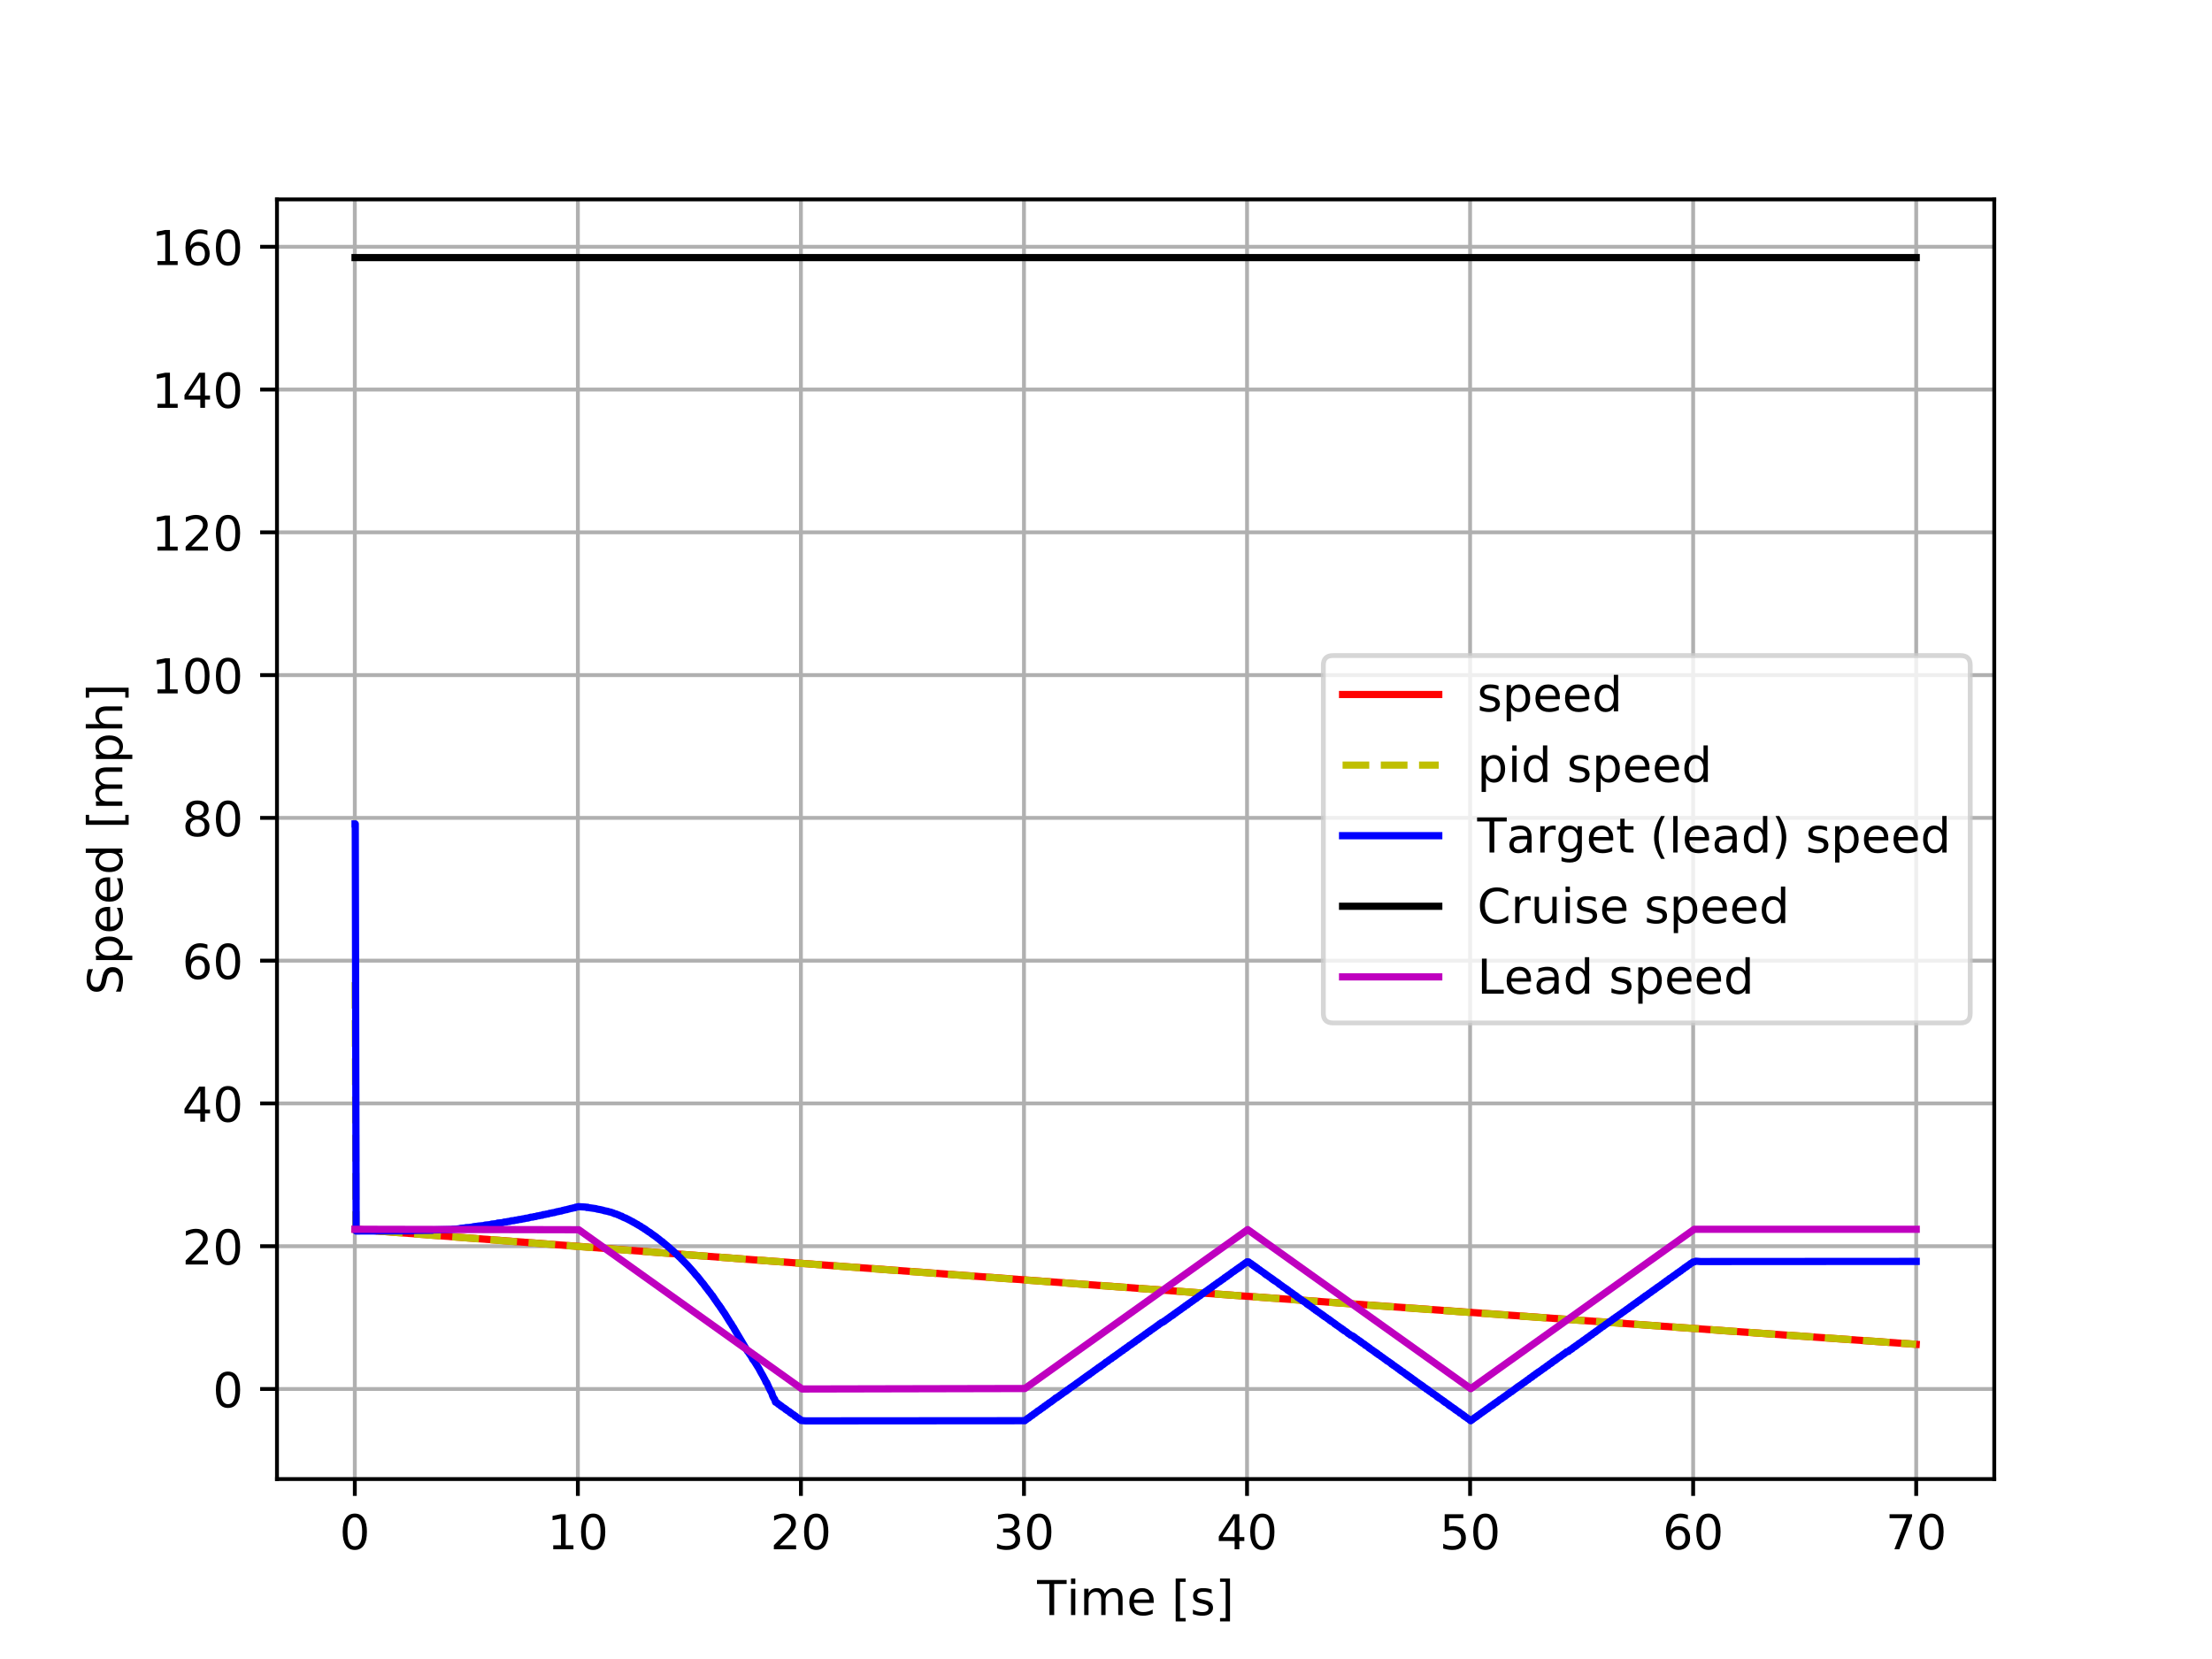 <?xml version="1.0" encoding="utf-8" standalone="no"?>
<!DOCTYPE svg PUBLIC "-//W3C//DTD SVG 1.1//EN"
  "http://www.w3.org/Graphics/SVG/1.1/DTD/svg11.dtd">
<!-- Created with matplotlib (http://matplotlib.org/) -->
<svg height="345pt" version="1.1" viewBox="0 0 460 345" width="460pt" xmlns="http://www.w3.org/2000/svg" xmlns:xlink="http://www.w3.org/1999/xlink">
 <defs>
  <style type="text/css">
*{stroke-linecap:butt;stroke-linejoin:round;}
  </style>
 </defs>
 <g id="figure_1">
  <g id="patch_1">
   <path d="M 0 345.6 
L 460.8 345.6 
L 460.8 0 
L 0 0 
z
" style="fill:#ffffff;"/>
  </g>
  <g id="axes_1">
   <g id="patch_2">
    <path d="M 57.6 307.584 
L 414.72 307.584 
L 414.72 41.472 
L 57.6 41.472 
z
" style="fill:#ffffff;"/>
   </g>
   <g id="matplotlib.axis_1">
    <g id="xtick_1">
     <g id="line2d_1">
      <path clip-path="url(#p2bfdd7ff64)" d="M 73.786 307.584 
L 73.786 41.472 
" style="fill:none;stroke:#b0b0b0;stroke-linecap:square;stroke-width:0.8;"/>
     </g>
     <g id="line2d_2">
      <defs>
       <path d="M 0 0 
L 0 3.5 
" id="m4f5560e23a" style="stroke:#000000;stroke-width:0.8;"/>
      </defs>
      <g>
       <use style="stroke:#000000;stroke-width:0.8;" x="73.786" xlink:href="#m4f5560e23a" y="307.584"/>
      </g>
     </g>
     <g id="text_1">
      <!-- 0 -->
      <defs>
       <path d="M 31.781 66.406 
Q 24.172 66.406 20.328 58.906 
Q 16.5 51.422 16.5 36.375 
Q 16.5 21.391 20.328 13.891 
Q 24.172 6.391 31.781 6.391 
Q 39.453 6.391 43.281 13.891 
Q 47.125 21.391 47.125 36.375 
Q 47.125 51.422 43.281 58.906 
Q 39.453 66.406 31.781 66.406 
z
M 31.781 74.219 
Q 44.047 74.219 50.516 64.516 
Q 56.984 54.828 56.984 36.375 
Q 56.984 17.969 50.516 8.266 
Q 44.047 -1.422 31.781 -1.422 
Q 19.531 -1.422 13.062 8.266 
Q 6.594 17.969 6.594 36.375 
Q 6.594 54.828 13.062 64.516 
Q 19.531 74.219 31.781 74.219 
z
" id="DejaVuSans-30"/>
      </defs>
      <g transform="translate(70.605 322.182)scale(0.1 -0.1)">
       <use xlink:href="#DejaVuSans-30"/>
      </g>
     </g>
    </g>
    <g id="xtick_2">
     <g id="line2d_3">
      <path clip-path="url(#p2bfdd7ff64)" d="M 120.172 307.584 
L 120.172 41.472 
" style="fill:none;stroke:#b0b0b0;stroke-linecap:square;stroke-width:0.8;"/>
     </g>
     <g id="line2d_4">
      <g>
       <use style="stroke:#000000;stroke-width:0.8;" x="120.172" xlink:href="#m4f5560e23a" y="307.584"/>
      </g>
     </g>
     <g id="text_2">
      <!-- 10 -->
      <defs>
       <path d="M 12.406 8.297 
L 28.516 8.297 
L 28.516 63.922 
L 10.984 60.406 
L 10.984 69.391 
L 28.422 72.906 
L 38.281 72.906 
L 38.281 8.297 
L 54.391 8.297 
L 54.391 0 
L 12.406 0 
z
" id="DejaVuSans-31"/>
      </defs>
      <g transform="translate(113.81 322.182)scale(0.1 -0.1)">
       <use xlink:href="#DejaVuSans-31"/>
       <use x="63.623" xlink:href="#DejaVuSans-30"/>
      </g>
     </g>
    </g>
    <g id="xtick_3">
     <g id="line2d_5">
      <path clip-path="url(#p2bfdd7ff64)" d="M 166.558 307.584 
L 166.558 41.472 
" style="fill:none;stroke:#b0b0b0;stroke-linecap:square;stroke-width:0.8;"/>
     </g>
     <g id="line2d_6">
      <g>
       <use style="stroke:#000000;stroke-width:0.8;" x="166.558" xlink:href="#m4f5560e23a" y="307.584"/>
      </g>
     </g>
     <g id="text_3">
      <!-- 20 -->
      <defs>
       <path d="M 19.188 8.297 
L 53.609 8.297 
L 53.609 0 
L 7.328 0 
L 7.328 8.297 
Q 12.938 14.109 22.625 23.891 
Q 32.328 33.688 34.812 36.531 
Q 39.547 41.844 41.422 45.531 
Q 43.312 49.219 43.312 52.781 
Q 43.312 58.594 39.234 62.25 
Q 35.156 65.922 28.609 65.922 
Q 23.969 65.922 18.812 64.312 
Q 13.672 62.703 7.812 59.422 
L 7.812 69.391 
Q 13.766 71.781 18.938 73 
Q 24.125 74.219 28.422 74.219 
Q 39.75 74.219 46.484 68.547 
Q 53.219 62.891 53.219 53.422 
Q 53.219 48.922 51.531 44.891 
Q 49.859 40.875 45.406 35.406 
Q 44.188 33.984 37.641 27.219 
Q 31.109 20.453 19.188 8.297 
z
" id="DejaVuSans-32"/>
      </defs>
      <g transform="translate(160.196 322.182)scale(0.1 -0.1)">
       <use xlink:href="#DejaVuSans-32"/>
       <use x="63.623" xlink:href="#DejaVuSans-30"/>
      </g>
     </g>
    </g>
    <g id="xtick_4">
     <g id="line2d_7">
      <path clip-path="url(#p2bfdd7ff64)" d="M 212.944 307.584 
L 212.944 41.472 
" style="fill:none;stroke:#b0b0b0;stroke-linecap:square;stroke-width:0.8;"/>
     </g>
     <g id="line2d_8">
      <g>
       <use style="stroke:#000000;stroke-width:0.8;" x="212.944" xlink:href="#m4f5560e23a" y="307.584"/>
      </g>
     </g>
     <g id="text_4">
      <!-- 30 -->
      <defs>
       <path d="M 40.578 39.312 
Q 47.656 37.797 51.625 33 
Q 55.609 28.219 55.609 21.188 
Q 55.609 10.406 48.188 4.484 
Q 40.766 -1.422 27.094 -1.422 
Q 22.516 -1.422 17.656 -0.516 
Q 12.797 0.391 7.625 2.203 
L 7.625 11.719 
Q 11.719 9.328 16.594 8.109 
Q 21.484 6.891 26.812 6.891 
Q 36.078 6.891 40.938 10.547 
Q 45.797 14.203 45.797 21.188 
Q 45.797 27.641 41.281 31.266 
Q 36.766 34.906 28.719 34.906 
L 20.219 34.906 
L 20.219 43.016 
L 29.109 43.016 
Q 36.375 43.016 40.234 45.922 
Q 44.094 48.828 44.094 54.297 
Q 44.094 59.906 40.109 62.906 
Q 36.141 65.922 28.719 65.922 
Q 24.656 65.922 20.016 65.031 
Q 15.375 64.156 9.812 62.312 
L 9.812 71.094 
Q 15.438 72.656 20.344 73.438 
Q 25.25 74.219 29.594 74.219 
Q 40.828 74.219 47.359 69.109 
Q 53.906 64.016 53.906 55.328 
Q 53.906 49.266 50.438 45.094 
Q 46.969 40.922 40.578 39.312 
z
" id="DejaVuSans-33"/>
      </defs>
      <g transform="translate(206.581 322.182)scale(0.1 -0.1)">
       <use xlink:href="#DejaVuSans-33"/>
       <use x="63.623" xlink:href="#DejaVuSans-30"/>
      </g>
     </g>
    </g>
    <g id="xtick_5">
     <g id="line2d_9">
      <path clip-path="url(#p2bfdd7ff64)" d="M 259.33 307.584 
L 259.33 41.472 
" style="fill:none;stroke:#b0b0b0;stroke-linecap:square;stroke-width:0.8;"/>
     </g>
     <g id="line2d_10">
      <g>
       <use style="stroke:#000000;stroke-width:0.8;" x="259.33" xlink:href="#m4f5560e23a" y="307.584"/>
      </g>
     </g>
     <g id="text_5">
      <!-- 40 -->
      <defs>
       <path d="M 37.797 64.312 
L 12.891 25.391 
L 37.797 25.391 
z
M 35.203 72.906 
L 47.609 72.906 
L 47.609 25.391 
L 58.016 25.391 
L 58.016 17.188 
L 47.609 17.188 
L 47.609 0 
L 37.797 0 
L 37.797 17.188 
L 4.891 17.188 
L 4.891 26.703 
z
" id="DejaVuSans-34"/>
      </defs>
      <g transform="translate(252.967 322.182)scale(0.1 -0.1)">
       <use xlink:href="#DejaVuSans-34"/>
       <use x="63.623" xlink:href="#DejaVuSans-30"/>
      </g>
     </g>
    </g>
    <g id="xtick_6">
     <g id="line2d_11">
      <path clip-path="url(#p2bfdd7ff64)" d="M 305.716 307.584 
L 305.716 41.472 
" style="fill:none;stroke:#b0b0b0;stroke-linecap:square;stroke-width:0.8;"/>
     </g>
     <g id="line2d_12">
      <g>
       <use style="stroke:#000000;stroke-width:0.8;" x="305.716" xlink:href="#m4f5560e23a" y="307.584"/>
      </g>
     </g>
     <g id="text_6">
      <!-- 50 -->
      <defs>
       <path d="M 10.797 72.906 
L 49.516 72.906 
L 49.516 64.594 
L 19.828 64.594 
L 19.828 46.734 
Q 21.969 47.469 24.109 47.828 
Q 26.266 48.188 28.422 48.188 
Q 40.625 48.188 47.75 41.5 
Q 54.891 34.812 54.891 23.391 
Q 54.891 11.625 47.562 5.094 
Q 40.234 -1.422 26.906 -1.422 
Q 22.312 -1.422 17.547 -0.641 
Q 12.797 0.141 7.719 1.703 
L 7.719 11.625 
Q 12.109 9.234 16.797 8.062 
Q 21.484 6.891 26.703 6.891 
Q 35.156 6.891 40.078 11.328 
Q 45.016 15.766 45.016 23.391 
Q 45.016 31 40.078 35.438 
Q 35.156 39.891 26.703 39.891 
Q 22.75 39.891 18.812 39.016 
Q 14.891 38.141 10.797 36.281 
z
" id="DejaVuSans-35"/>
      </defs>
      <g transform="translate(299.353 322.182)scale(0.1 -0.1)">
       <use xlink:href="#DejaVuSans-35"/>
       <use x="63.623" xlink:href="#DejaVuSans-30"/>
      </g>
     </g>
    </g>
    <g id="xtick_7">
     <g id="line2d_13">
      <path clip-path="url(#p2bfdd7ff64)" d="M 352.101 307.584 
L 352.101 41.472 
" style="fill:none;stroke:#b0b0b0;stroke-linecap:square;stroke-width:0.8;"/>
     </g>
     <g id="line2d_14">
      <g>
       <use style="stroke:#000000;stroke-width:0.8;" x="352.101" xlink:href="#m4f5560e23a" y="307.584"/>
      </g>
     </g>
     <g id="text_7">
      <!-- 60 -->
      <defs>
       <path d="M 33.016 40.375 
Q 26.375 40.375 22.484 35.828 
Q 18.609 31.297 18.609 23.391 
Q 18.609 15.531 22.484 10.953 
Q 26.375 6.391 33.016 6.391 
Q 39.656 6.391 43.531 10.953 
Q 47.406 15.531 47.406 23.391 
Q 47.406 31.297 43.531 35.828 
Q 39.656 40.375 33.016 40.375 
z
M 52.594 71.297 
L 52.594 62.312 
Q 48.875 64.062 45.094 64.984 
Q 41.312 65.922 37.594 65.922 
Q 27.828 65.922 22.672 59.328 
Q 17.531 52.734 16.797 39.406 
Q 19.672 43.656 24.016 45.922 
Q 28.375 48.188 33.594 48.188 
Q 44.578 48.188 50.953 41.516 
Q 57.328 34.859 57.328 23.391 
Q 57.328 12.156 50.688 5.359 
Q 44.047 -1.422 33.016 -1.422 
Q 20.359 -1.422 13.672 8.266 
Q 6.984 17.969 6.984 36.375 
Q 6.984 53.656 15.188 63.938 
Q 23.391 74.219 37.203 74.219 
Q 40.922 74.219 44.703 73.484 
Q 48.484 72.75 52.594 71.297 
z
" id="DejaVuSans-36"/>
      </defs>
      <g transform="translate(345.739 322.182)scale(0.1 -0.1)">
       <use xlink:href="#DejaVuSans-36"/>
       <use x="63.623" xlink:href="#DejaVuSans-30"/>
      </g>
     </g>
    </g>
    <g id="xtick_8">
     <g id="line2d_15">
      <path clip-path="url(#p2bfdd7ff64)" d="M 398.487 307.584 
L 398.487 41.472 
" style="fill:none;stroke:#b0b0b0;stroke-linecap:square;stroke-width:0.8;"/>
     </g>
     <g id="line2d_16">
      <g>
       <use style="stroke:#000000;stroke-width:0.8;" x="398.487" xlink:href="#m4f5560e23a" y="307.584"/>
      </g>
     </g>
     <g id="text_8">
      <!-- 70 -->
      <defs>
       <path d="M 8.203 72.906 
L 55.078 72.906 
L 55.078 68.703 
L 28.609 0 
L 18.312 0 
L 43.219 64.594 
L 8.203 64.594 
z
" id="DejaVuSans-37"/>
      </defs>
      <g transform="translate(392.125 322.182)scale(0.1 -0.1)">
       <use xlink:href="#DejaVuSans-37"/>
       <use x="63.623" xlink:href="#DejaVuSans-30"/>
      </g>
     </g>
    </g>
    <g id="text_9">
     <!-- Time [s] -->
     <defs>
      <path d="M -0.297 72.906 
L 61.375 72.906 
L 61.375 64.594 
L 35.5 64.594 
L 35.5 0 
L 25.594 0 
L 25.594 64.594 
L -0.297 64.594 
z
" id="DejaVuSans-54"/>
      <path d="M 9.422 54.688 
L 18.406 54.688 
L 18.406 0 
L 9.422 0 
z
M 9.422 75.984 
L 18.406 75.984 
L 18.406 64.594 
L 9.422 64.594 
z
" id="DejaVuSans-69"/>
      <path d="M 52 44.188 
Q 55.375 50.25 60.062 53.125 
Q 64.75 56 71.094 56 
Q 79.641 56 84.281 50.016 
Q 88.922 44.047 88.922 33.016 
L 88.922 0 
L 79.891 0 
L 79.891 32.719 
Q 79.891 40.578 77.094 44.375 
Q 74.312 48.188 68.609 48.188 
Q 61.625 48.188 57.562 43.547 
Q 53.516 38.922 53.516 30.906 
L 53.516 0 
L 44.484 0 
L 44.484 32.719 
Q 44.484 40.625 41.703 44.406 
Q 38.922 48.188 33.109 48.188 
Q 26.219 48.188 22.156 43.531 
Q 18.109 38.875 18.109 30.906 
L 18.109 0 
L 9.078 0 
L 9.078 54.688 
L 18.109 54.688 
L 18.109 46.188 
Q 21.188 51.219 25.484 53.609 
Q 29.781 56 35.688 56 
Q 41.656 56 45.828 52.969 
Q 50 49.953 52 44.188 
z
" id="DejaVuSans-6d"/>
      <path d="M 56.203 29.594 
L 56.203 25.203 
L 14.891 25.203 
Q 15.484 15.922 20.484 11.062 
Q 25.484 6.203 34.422 6.203 
Q 39.594 6.203 44.453 7.469 
Q 49.312 8.734 54.109 11.281 
L 54.109 2.781 
Q 49.266 0.734 44.188 -0.344 
Q 39.109 -1.422 33.891 -1.422 
Q 20.797 -1.422 13.156 6.188 
Q 5.516 13.812 5.516 26.812 
Q 5.516 40.234 12.766 48.109 
Q 20.016 56 32.328 56 
Q 43.359 56 49.781 48.891 
Q 56.203 41.797 56.203 29.594 
z
M 47.219 32.234 
Q 47.125 39.594 43.094 43.984 
Q 39.062 48.391 32.422 48.391 
Q 24.906 48.391 20.391 44.141 
Q 15.875 39.891 15.188 32.172 
z
" id="DejaVuSans-65"/>
      <path id="DejaVuSans-20"/>
      <path d="M 8.594 75.984 
L 29.297 75.984 
L 29.297 69 
L 17.578 69 
L 17.578 -6.203 
L 29.297 -6.203 
L 29.297 -13.188 
L 8.594 -13.188 
z
" id="DejaVuSans-5b"/>
      <path d="M 44.281 53.078 
L 44.281 44.578 
Q 40.484 46.531 36.375 47.5 
Q 32.281 48.484 27.875 48.484 
Q 21.188 48.484 17.844 46.438 
Q 14.5 44.391 14.5 40.281 
Q 14.5 37.156 16.891 35.375 
Q 19.281 33.594 26.516 31.984 
L 29.594 31.297 
Q 39.156 29.25 43.188 25.516 
Q 47.219 21.781 47.219 15.094 
Q 47.219 7.469 41.188 3.016 
Q 35.156 -1.422 24.609 -1.422 
Q 20.219 -1.422 15.453 -0.562 
Q 10.688 0.297 5.422 2 
L 5.422 11.281 
Q 10.406 8.688 15.234 7.391 
Q 20.062 6.109 24.812 6.109 
Q 31.156 6.109 34.562 8.281 
Q 37.984 10.453 37.984 14.406 
Q 37.984 18.062 35.516 20.016 
Q 33.062 21.969 24.703 23.781 
L 21.578 24.516 
Q 13.234 26.266 9.516 29.906 
Q 5.812 33.547 5.812 39.891 
Q 5.812 47.609 11.281 51.797 
Q 16.75 56 26.812 56 
Q 31.781 56 36.172 55.266 
Q 40.578 54.547 44.281 53.078 
z
" id="DejaVuSans-73"/>
      <path d="M 30.422 75.984 
L 30.422 -13.188 
L 9.719 -13.188 
L 9.719 -6.203 
L 21.391 -6.203 
L 21.391 69 
L 9.719 69 
L 9.719 75.984 
z
" id="DejaVuSans-5d"/>
     </defs>
     <g transform="translate(215.677 335.861)scale(0.1 -0.1)">
      <use xlink:href="#DejaVuSans-54"/>
      <use x="61.037" xlink:href="#DejaVuSans-69"/>
      <use x="88.82" xlink:href="#DejaVuSans-6d"/>
      <use x="186.232" xlink:href="#DejaVuSans-65"/>
      <use x="247.756" xlink:href="#DejaVuSans-20"/>
      <use x="279.543" xlink:href="#DejaVuSans-5b"/>
      <use x="318.557" xlink:href="#DejaVuSans-73"/>
      <use x="370.656" xlink:href="#DejaVuSans-5d"/>
     </g>
    </g>
   </g>
   <g id="matplotlib.axis_2">
    <g id="ytick_1">
     <g id="line2d_17">
      <path clip-path="url(#p2bfdd7ff64)" d="M 57.6 288.851 
L 414.72 288.851 
" style="fill:none;stroke:#b0b0b0;stroke-linecap:square;stroke-width:0.8;"/>
     </g>
     <g id="line2d_18">
      <defs>
       <path d="M 0 0 
L -3.5 0 
" id="m2e676d21f3" style="stroke:#000000;stroke-width:0.8;"/>
      </defs>
      <g>
       <use style="stroke:#000000;stroke-width:0.8;" x="57.6" xlink:href="#m2e676d21f3" y="288.851"/>
      </g>
     </g>
     <g id="text_10">
      <!-- 0 -->
      <g transform="translate(44.237 292.65)scale(0.1 -0.1)">
       <use xlink:href="#DejaVuSans-30"/>
      </g>
     </g>
    </g>
    <g id="ytick_2">
     <g id="line2d_19">
      <path clip-path="url(#p2bfdd7ff64)" d="M 57.6 259.159 
L 414.72 259.159 
" style="fill:none;stroke:#b0b0b0;stroke-linecap:square;stroke-width:0.8;"/>
     </g>
     <g id="line2d_20">
      <g>
       <use style="stroke:#000000;stroke-width:0.8;" x="57.6" xlink:href="#m2e676d21f3" y="259.159"/>
      </g>
     </g>
     <g id="text_11">
      <!-- 20 -->
      <g transform="translate(37.875 262.958)scale(0.1 -0.1)">
       <use xlink:href="#DejaVuSans-32"/>
       <use x="63.623" xlink:href="#DejaVuSans-30"/>
      </g>
     </g>
    </g>
    <g id="ytick_3">
     <g id="line2d_21">
      <path clip-path="url(#p2bfdd7ff64)" d="M 57.6 229.467 
L 414.72 229.467 
" style="fill:none;stroke:#b0b0b0;stroke-linecap:square;stroke-width:0.8;"/>
     </g>
     <g id="line2d_22">
      <g>
       <use style="stroke:#000000;stroke-width:0.8;" x="57.6" xlink:href="#m2e676d21f3" y="229.467"/>
      </g>
     </g>
     <g id="text_12">
      <!-- 40 -->
      <g transform="translate(37.875 233.267)scale(0.1 -0.1)">
       <use xlink:href="#DejaVuSans-34"/>
       <use x="63.623" xlink:href="#DejaVuSans-30"/>
      </g>
     </g>
    </g>
    <g id="ytick_4">
     <g id="line2d_23">
      <path clip-path="url(#p2bfdd7ff64)" d="M 57.6 199.776 
L 414.72 199.776 
" style="fill:none;stroke:#b0b0b0;stroke-linecap:square;stroke-width:0.8;"/>
     </g>
     <g id="line2d_24">
      <g>
       <use style="stroke:#000000;stroke-width:0.8;" x="57.6" xlink:href="#m2e676d21f3" y="199.776"/>
      </g>
     </g>
     <g id="text_13">
      <!-- 60 -->
      <g transform="translate(37.875 203.575)scale(0.1 -0.1)">
       <use xlink:href="#DejaVuSans-36"/>
       <use x="63.623" xlink:href="#DejaVuSans-30"/>
      </g>
     </g>
    </g>
    <g id="ytick_5">
     <g id="line2d_25">
      <path clip-path="url(#p2bfdd7ff64)" d="M 57.6 170.084 
L 414.72 170.084 
" style="fill:none;stroke:#b0b0b0;stroke-linecap:square;stroke-width:0.8;"/>
     </g>
     <g id="line2d_26">
      <g>
       <use style="stroke:#000000;stroke-width:0.8;" x="57.6" xlink:href="#m2e676d21f3" y="170.084"/>
      </g>
     </g>
     <g id="text_14">
      <!-- 80 -->
      <defs>
       <path d="M 31.781 34.625 
Q 24.75 34.625 20.719 30.859 
Q 16.703 27.094 16.703 20.516 
Q 16.703 13.922 20.719 10.156 
Q 24.75 6.391 31.781 6.391 
Q 38.812 6.391 42.859 10.172 
Q 46.922 13.969 46.922 20.516 
Q 46.922 27.094 42.891 30.859 
Q 38.875 34.625 31.781 34.625 
z
M 21.922 38.812 
Q 15.578 40.375 12.031 44.719 
Q 8.5 49.078 8.5 55.328 
Q 8.5 64.062 14.719 69.141 
Q 20.953 74.219 31.781 74.219 
Q 42.672 74.219 48.875 69.141 
Q 55.078 64.062 55.078 55.328 
Q 55.078 49.078 51.531 44.719 
Q 48 40.375 41.703 38.812 
Q 48.828 37.156 52.797 32.312 
Q 56.781 27.484 56.781 20.516 
Q 56.781 9.906 50.312 4.234 
Q 43.844 -1.422 31.781 -1.422 
Q 19.734 -1.422 13.25 4.234 
Q 6.781 9.906 6.781 20.516 
Q 6.781 27.484 10.781 32.312 
Q 14.797 37.156 21.922 38.812 
z
M 18.312 54.391 
Q 18.312 48.734 21.844 45.562 
Q 25.391 42.391 31.781 42.391 
Q 38.141 42.391 41.719 45.562 
Q 45.312 48.734 45.312 54.391 
Q 45.312 60.062 41.719 63.234 
Q 38.141 66.406 31.781 66.406 
Q 25.391 66.406 21.844 63.234 
Q 18.312 60.062 18.312 54.391 
z
" id="DejaVuSans-38"/>
      </defs>
      <g transform="translate(37.875 173.883)scale(0.1 -0.1)">
       <use xlink:href="#DejaVuSans-38"/>
       <use x="63.623" xlink:href="#DejaVuSans-30"/>
      </g>
     </g>
    </g>
    <g id="ytick_6">
     <g id="line2d_27">
      <path clip-path="url(#p2bfdd7ff64)" d="M 57.6 140.392 
L 414.72 140.392 
" style="fill:none;stroke:#b0b0b0;stroke-linecap:square;stroke-width:0.8;"/>
     </g>
     <g id="line2d_28">
      <g>
       <use style="stroke:#000000;stroke-width:0.8;" x="57.6" xlink:href="#m2e676d21f3" y="140.392"/>
      </g>
     </g>
     <g id="text_15">
      <!-- 100 -->
      <g transform="translate(31.512 144.191)scale(0.1 -0.1)">
       <use xlink:href="#DejaVuSans-31"/>
       <use x="63.623" xlink:href="#DejaVuSans-30"/>
       <use x="127.246" xlink:href="#DejaVuSans-30"/>
      </g>
     </g>
    </g>
    <g id="ytick_7">
     <g id="line2d_29">
      <path clip-path="url(#p2bfdd7ff64)" d="M 57.6 110.7 
L 414.72 110.7 
" style="fill:none;stroke:#b0b0b0;stroke-linecap:square;stroke-width:0.8;"/>
     </g>
     <g id="line2d_30">
      <g>
       <use style="stroke:#000000;stroke-width:0.8;" x="57.6" xlink:href="#m2e676d21f3" y="110.7"/>
      </g>
     </g>
     <g id="text_16">
      <!-- 120 -->
      <g transform="translate(31.512 114.499)scale(0.1 -0.1)">
       <use xlink:href="#DejaVuSans-31"/>
       <use x="63.623" xlink:href="#DejaVuSans-32"/>
       <use x="127.246" xlink:href="#DejaVuSans-30"/>
      </g>
     </g>
    </g>
    <g id="ytick_8">
     <g id="line2d_31">
      <path clip-path="url(#p2bfdd7ff64)" d="M 57.6 81.008 
L 414.72 81.008 
" style="fill:none;stroke:#b0b0b0;stroke-linecap:square;stroke-width:0.8;"/>
     </g>
     <g id="line2d_32">
      <g>
       <use style="stroke:#000000;stroke-width:0.8;" x="57.6" xlink:href="#m2e676d21f3" y="81.008"/>
      </g>
     </g>
     <g id="text_17">
      <!-- 140 -->
      <g transform="translate(31.512 84.808)scale(0.1 -0.1)">
       <use xlink:href="#DejaVuSans-31"/>
       <use x="63.623" xlink:href="#DejaVuSans-34"/>
       <use x="127.246" xlink:href="#DejaVuSans-30"/>
      </g>
     </g>
    </g>
    <g id="ytick_9">
     <g id="line2d_33">
      <path clip-path="url(#p2bfdd7ff64)" d="M 57.6 51.317 
L 414.72 51.317 
" style="fill:none;stroke:#b0b0b0;stroke-linecap:square;stroke-width:0.8;"/>
     </g>
     <g id="line2d_34">
      <g>
       <use style="stroke:#000000;stroke-width:0.8;" x="57.6" xlink:href="#m2e676d21f3" y="51.317"/>
      </g>
     </g>
     <g id="text_18">
      <!-- 160 -->
      <g transform="translate(31.512 55.116)scale(0.1 -0.1)">
       <use xlink:href="#DejaVuSans-31"/>
       <use x="63.623" xlink:href="#DejaVuSans-36"/>
       <use x="127.246" xlink:href="#DejaVuSans-30"/>
      </g>
     </g>
    </g>
    <g id="text_19">
     <!-- Speed [mph] -->
     <defs>
      <path d="M 53.516 70.516 
L 53.516 60.891 
Q 47.906 63.578 42.922 64.891 
Q 37.938 66.219 33.297 66.219 
Q 25.25 66.219 20.875 63.094 
Q 16.5 59.969 16.5 54.203 
Q 16.5 49.359 19.406 46.891 
Q 22.312 44.438 30.422 42.922 
L 36.375 41.703 
Q 47.406 39.594 52.656 34.297 
Q 57.906 29 57.906 20.125 
Q 57.906 9.516 50.797 4.047 
Q 43.703 -1.422 29.984 -1.422 
Q 24.812 -1.422 18.969 -0.25 
Q 13.141 0.922 6.891 3.219 
L 6.891 13.375 
Q 12.891 10.016 18.656 8.297 
Q 24.422 6.594 29.984 6.594 
Q 38.422 6.594 43.016 9.906 
Q 47.609 13.234 47.609 19.391 
Q 47.609 24.75 44.312 27.781 
Q 41.016 30.812 33.5 32.328 
L 27.484 33.5 
Q 16.453 35.688 11.516 40.375 
Q 6.594 45.062 6.594 53.422 
Q 6.594 63.094 13.406 68.656 
Q 20.219 74.219 32.172 74.219 
Q 37.312 74.219 42.625 73.281 
Q 47.953 72.359 53.516 70.516 
z
" id="DejaVuSans-53"/>
      <path d="M 18.109 8.203 
L 18.109 -20.797 
L 9.078 -20.797 
L 9.078 54.688 
L 18.109 54.688 
L 18.109 46.391 
Q 20.953 51.266 25.266 53.625 
Q 29.594 56 35.594 56 
Q 45.562 56 51.781 48.094 
Q 58.016 40.188 58.016 27.297 
Q 58.016 14.406 51.781 6.484 
Q 45.562 -1.422 35.594 -1.422 
Q 29.594 -1.422 25.266 0.953 
Q 20.953 3.328 18.109 8.203 
z
M 48.688 27.297 
Q 48.688 37.203 44.609 42.844 
Q 40.531 48.484 33.406 48.484 
Q 26.266 48.484 22.188 42.844 
Q 18.109 37.203 18.109 27.297 
Q 18.109 17.391 22.188 11.75 
Q 26.266 6.109 33.406 6.109 
Q 40.531 6.109 44.609 11.75 
Q 48.688 17.391 48.688 27.297 
z
" id="DejaVuSans-70"/>
      <path d="M 45.406 46.391 
L 45.406 75.984 
L 54.391 75.984 
L 54.391 0 
L 45.406 0 
L 45.406 8.203 
Q 42.578 3.328 38.25 0.953 
Q 33.938 -1.422 27.875 -1.422 
Q 17.969 -1.422 11.734 6.484 
Q 5.516 14.406 5.516 27.297 
Q 5.516 40.188 11.734 48.094 
Q 17.969 56 27.875 56 
Q 33.938 56 38.25 53.625 
Q 42.578 51.266 45.406 46.391 
z
M 14.797 27.297 
Q 14.797 17.391 18.875 11.75 
Q 22.953 6.109 30.078 6.109 
Q 37.203 6.109 41.297 11.75 
Q 45.406 17.391 45.406 27.297 
Q 45.406 37.203 41.297 42.844 
Q 37.203 48.484 30.078 48.484 
Q 22.953 48.484 18.875 42.844 
Q 14.797 37.203 14.797 27.297 
z
" id="DejaVuSans-64"/>
      <path d="M 54.891 33.016 
L 54.891 0 
L 45.906 0 
L 45.906 32.719 
Q 45.906 40.484 42.875 44.328 
Q 39.844 48.188 33.797 48.188 
Q 26.516 48.188 22.312 43.547 
Q 18.109 38.922 18.109 30.906 
L 18.109 0 
L 9.078 0 
L 9.078 75.984 
L 18.109 75.984 
L 18.109 46.188 
Q 21.344 51.125 25.703 53.562 
Q 30.078 56 35.797 56 
Q 45.219 56 50.047 50.172 
Q 54.891 44.344 54.891 33.016 
z
" id="DejaVuSans-68"/>
     </defs>
     <g transform="translate(25.433 206.908)rotate(-90)scale(0.1 -0.1)">
      <use xlink:href="#DejaVuSans-53"/>
      <use x="63.477" xlink:href="#DejaVuSans-70"/>
      <use x="126.953" xlink:href="#DejaVuSans-65"/>
      <use x="188.477" xlink:href="#DejaVuSans-65"/>
      <use x="250" xlink:href="#DejaVuSans-64"/>
      <use x="313.477" xlink:href="#DejaVuSans-20"/>
      <use x="345.264" xlink:href="#DejaVuSans-5b"/>
      <use x="384.277" xlink:href="#DejaVuSans-6d"/>
      <use x="481.689" xlink:href="#DejaVuSans-70"/>
      <use x="545.166" xlink:href="#DejaVuSans-68"/>
      <use x="608.545" xlink:href="#DejaVuSans-5d"/>
     </g>
    </g>
   </g>
   <g id="line2d_35">
    <path clip-path="url(#p2bfdd7ff64)" d="M 73.833 255.638 
L 155.194 261.872 
L 248.104 268.762 
L 360.451 276.861 
L 398.487 279.563 
L 398.487 279.563 
" style="fill:none;stroke:#ff0000;stroke-linecap:square;stroke-width:1.5;"/>
   </g>
   <g id="line2d_36">
    <path clip-path="url(#p2bfdd7ff64)" d="M 73.833 204.239 
L 73.879 204.239 
L 74.018 255.642 
L 74.992 255.725 
L 76.477 255.835 
L 77.451 255.917 
L 78.935 256.027 
L 79.863 256.101 
L 81.301 256.211 
L 82.229 256.284 
L 83.667 256.394 
L 84.594 256.467 
L 86.032 256.577 
L 87.006 256.66 
L 88.537 256.77 
L 89.511 256.852 
L 90.995 256.962 
L 91.923 257.036 
L 93.361 257.146 
L 94.289 257.219 
L 95.727 257.329 
L 96.655 257.402 
L 98.139 257.512 
L 99.113 257.595 
L 100.597 257.705 
L 101.525 257.778 
L 103.009 257.888 
L 103.984 257.97 
L 105.514 258.08 
L 106.488 258.163 
L 108.019 258.273 
L 108.993 258.355 
L 110.524 258.465 
L 111.498 258.548 
L 113.029 258.658 
L 113.956 258.731 
L 115.441 258.841 
L 116.415 258.924 
L 117.946 259.034 
L 118.92 259.116 
L 120.451 259.226 
L 121.378 259.3 
L 122.863 259.41 
L 123.837 259.492 
L 125.367 259.602 
L 126.295 259.675 
L 127.779 259.785 
L 128.707 259.859 
L 130.192 259.969 
L 131.119 260.042 
L 132.604 260.152 
L 133.531 260.225 
L 135.016 260.335 
L 135.943 260.409 
L 137.428 260.519 
L 138.355 260.592 
L 139.84 260.702 
L 140.768 260.775 
L 142.252 260.885 
L 143.18 260.959 
L 144.664 261.069 
L 145.592 261.142 
L 147.122 261.252 
L 148.05 261.325 
L 149.534 261.435 
L 150.462 261.509 
L 151.946 261.619 
L 152.874 261.692 
L 154.405 261.802 
L 155.333 261.875 
L 156.817 261.985 
L 157.745 262.059 
L 159.229 262.169 
L 160.157 262.242 
L 161.688 262.352 
L 162.615 262.425 
L 164.146 262.535 
L 165.074 262.609 
L 166.604 262.719 
L 167.532 262.792 
L 169.016 262.902 
L 169.944 262.975 
L 171.475 263.085 
L 172.403 263.158 
L 173.933 263.268 
L 174.861 263.342 
L 176.392 263.452 
L 177.32 263.525 
L 178.804 263.635 
L 179.732 263.708 
L 181.262 263.818 
L 182.19 263.892 
L 183.721 264.002 
L 184.649 264.075 
L 186.179 264.185 
L 187.107 264.258 
L 188.638 264.368 
L 189.565 264.442 
L 191.143 264.552 
L 192.07 264.625 
L 193.601 264.735 
L 194.529 264.808 
L 196.059 264.918 
L 196.987 264.992 
L 198.518 265.102 
L 199.446 265.175 
L 200.976 265.285 
L 201.904 265.358 
L 203.481 265.468 
L 204.409 265.542 
L 205.94 265.652 
L 206.867 265.725 
L 208.398 265.835 
L 209.326 265.908 
L 210.903 266.018 
L 211.831 266.092 
L 213.361 266.202 
L 214.289 266.275 
L 215.866 266.385 
L 216.794 266.458 
L 218.371 266.568 
L 219.345 266.651 
L 220.969 266.761 
L 221.896 266.834 
L 223.473 266.944 
L 224.401 267.017 
L 225.932 267.127 
L 226.86 267.201 
L 228.437 267.311 
L 229.364 267.384 
L 230.942 267.494 
L 231.869 267.567 
L 233.446 267.677 
L 234.374 267.751 
L 235.905 267.861 
L 236.833 267.934 
L 238.41 268.044 
L 239.337 268.117 
L 240.868 268.227 
L 241.749 268.292 
L 243.327 268.401 
L 244.254 268.475 
L 245.831 268.585 
L 246.759 268.658 
L 248.336 268.768 
L 249.264 268.841 
L 250.841 268.951 
L 251.769 269.025 
L 253.346 269.135 
L 254.274 269.208 
L 255.851 269.318 
L 256.779 269.391 
L 258.356 269.501 
L 259.283 269.575 
L 260.907 269.685 
L 261.835 269.758 
L 263.412 269.868 
L 264.339 269.941 
L 265.917 270.051 
L 266.844 270.125 
L 268.468 270.235 
L 269.395 270.308 
L 270.973 270.418 
L 271.9 270.491 
L 273.477 270.601 
L 274.405 270.675 
L 276.029 270.785 
L 276.956 270.858 
L 278.533 270.968 
L 279.461 271.041 
L 281.085 271.151 
L 282.012 271.225 
L 283.59 271.335 
L 284.471 271.399 
L 286.002 271.509 
L 286.929 271.582 
L 288.553 271.692 
L 289.481 271.765 
L 291.104 271.875 
L 292.032 271.949 
L 293.609 272.059 
L 294.537 272.132 
L 296.16 272.242 
L 297.088 272.315 
L 298.711 272.425 
L 299.639 272.499 
L 301.263 272.609 
L 302.19 272.682 
L 303.767 272.792 
L 304.649 272.856 
L 306.226 272.966 
L 307.154 273.04 
L 308.731 273.15 
L 309.612 273.214 
L 311.189 273.324 
L 312.117 273.397 
L 313.74 273.507 
L 314.668 273.58 
L 316.292 273.69 
L 317.219 273.764 
L 318.843 273.874 
L 319.77 273.947 
L 321.394 274.057 
L 322.322 274.13 
L 323.945 274.24 
L 324.873 274.314 
L 326.496 274.424 
L 327.424 274.497 
L 329.048 274.607 
L 329.975 274.68 
L 331.599 274.79 
L 332.527 274.864 
L 334.15 274.974 
L 335.031 275.038 
L 336.609 275.148 
L 337.536 275.221 
L 339.16 275.331 
L 340.087 275.404 
L 341.711 275.514 
L 342.592 275.579 
L 344.169 275.689 
L 345.097 275.762 
L 346.721 275.872 
L 347.648 275.945 
L 349.272 276.055 
L 350.153 276.119 
L 351.73 276.229 
L 352.658 276.303 
L 354.282 276.413 
L 355.163 276.477 
L 356.74 276.587 
L 357.668 276.66 
L 359.291 276.77 
L 360.173 276.834 
L 361.75 276.944 
L 362.631 277.008 
L 364.208 277.118 
L 365.136 277.192 
L 366.759 277.302 
L 367.641 277.366 
L 369.218 277.476 
L 370.099 277.54 
L 371.676 277.65 
L 372.604 277.723 
L 374.227 277.833 
L 375.109 277.898 
L 376.686 278.008 
L 377.614 278.081 
L 379.284 278.191 
L 380.211 278.264 
L 381.881 278.374 
L 382.809 278.448 
L 384.432 278.558 
L 385.314 278.622 
L 386.891 278.732 
L 387.772 278.796 
L 389.349 278.906 
L 390.231 278.97 
L 391.808 279.08 
L 392.735 279.153 
L 394.405 279.263 
L 395.333 279.337 
L 396.957 279.447 
L 397.838 279.511 
L 398.487 279.557 
L 398.487 279.557 
" style="fill:none;stroke:#bfbf00;stroke-dasharray:5.55,2.4;stroke-dashoffset:0;stroke-width:1.5;"/>
   </g>
   <g id="line2d_37">
    <path clip-path="url(#p2bfdd7ff64)" d="M 73.833 171.34 
L 73.879 171.34 
L 74.065 256.001 
L 85.847 255.959 
L 85.986 255.881 
L 89.882 255.846 
L 90.021 255.769 
L 93.918 255.677 
L 94.103 255.634 
L 94.892 255.596 
L 95.588 255.506 
L 95.727 255.443 
L 96.701 255.362 
L 96.84 255.299 
L 97.629 255.26 
L 98.278 255.166 
L 98.417 255.107 
L 99.299 255 
L 99.484 254.963 
L 100.644 254.864 
L 100.876 254.763 
L 101.989 254.664 
L 102.221 254.559 
L 103.334 254.46 
L 103.473 254.351 
L 104.587 254.253 
L 104.772 254.148 
L 105.375 254.1 
L 105.514 254.039 
L 106.025 253.989 
L 106.256 253.881 
L 106.906 253.837 
L 107.045 253.773 
L 107.694 253.681 
L 107.834 253.619 
L 108.39 253.57 
L 108.529 253.51 
L 109.132 253.418 
L 109.272 253.354 
L 109.828 253.302 
L 109.967 253.241 
L 110.153 253.202 
L 110.292 253.138 
L 110.849 253.091 
L 110.988 253.027 
L 111.452 252.975 
L 111.684 252.871 
L 112.147 252.819 
L 112.287 252.756 
L 112.797 252.704 
L 112.936 252.596 
L 113.446 252.548 
L 113.585 252.485 
L 114.049 252.433 
L 114.235 252.325 
L 114.699 252.273 
L 114.838 252.21 
L 115.302 252.158 
L 115.441 252.094 
L 115.626 252.054 
L 115.766 251.994 
L 116.183 251.942 
L 116.322 251.879 
L 116.786 251.826 
L 116.972 251.719 
L 117.343 251.663 
L 117.482 251.6 
L 117.899 251.548 
L 118.038 251.484 
L 118.456 251.388 
L 118.595 251.325 
L 119.013 251.269 
L 119.152 251.205 
L 119.569 251.153 
L 119.708 251.046 
L 120.126 250.99 
L 120.265 250.93 
L 121.842 251.022 
L 122.028 251.11 
L 122.167 251.045 
L 122.399 251.136 
L 123.929 251.347 
L 124.161 251.435 
L 124.811 251.544 
L 125.414 251.681 
L 125.646 251.767 
L 126.388 251.91 
L 126.62 251.995 
L 127.037 252.083 
L 127.269 252.168 
L 127.548 252.254 
L 127.733 252.37 
L 128.151 252.462 
L 128.475 252.622 
L 128.661 252.667 
L 128.846 252.76 
L 129.032 252.875 
L 129.31 252.925 
L 129.496 253.08 
L 129.774 253.199 
L 130.006 253.295 
L 130.099 253.295 
L 130.238 253.41 
L 130.423 253.458 
L 130.563 253.57 
L 130.748 253.622 
L 130.887 253.733 
L 131.026 253.782 
L 131.212 253.898 
L 131.305 253.943 
L 131.49 254.058 
L 131.583 254.062 
L 131.769 254.219 
L 132.047 254.339 
L 132.464 254.611 
L 132.557 254.615 
L 132.743 254.773 
L 132.975 254.888 
L 133.16 255.003 
L 133.207 255.003 
L 133.392 255.165 
L 133.578 255.278 
L 133.81 255.392 
L 134.088 255.619 
L 134.181 255.619 
L 134.366 255.781 
L 134.598 255.957 
L 134.691 256.007 
L 134.923 256.179 
L 135.155 256.295 
L 135.572 256.633 
L 135.665 256.684 
L 135.897 256.856 
L 136.083 256.971 
L 136.222 257.083 
L 136.407 257.198 
L 136.732 257.483 
L 136.917 257.598 
L 137.66 258.222 
L 137.752 258.222 
L 137.938 258.445 
L 138.124 258.56 
L 138.448 258.85 
L 138.541 258.913 
L 139.144 259.427 
L 139.283 259.543 
L 139.701 259.942 
L 139.84 260.01 
L 140.025 260.232 
L 140.164 260.303 
L 140.396 260.592 
L 140.489 260.592 
L 140.721 260.881 
L 140.86 260.997 
L 141.231 261.358 
L 141.324 261.467 
L 141.463 261.541 
L 141.695 261.83 
L 141.834 261.946 
L 142.252 262.381 
L 142.948 263.088 
L 143.411 263.61 
L 143.783 264.022 
L 144.107 264.398 
L 144.2 264.476 
L 144.432 264.777 
L 144.803 265.233 
L 144.942 265.346 
L 145.406 265.917 
L 145.963 266.643 
L 146.055 266.753 
L 146.148 266.833 
L 146.38 267.136 
L 146.844 267.786 
L 146.937 267.865 
L 147.493 268.628 
L 147.586 268.707 
L 148.143 269.475 
L 148.189 269.475 
L 148.375 269.823 
L 148.421 269.823 
L 148.699 270.283 
L 148.792 270.398 
L 149.488 271.405 
L 149.581 271.485 
L 149.859 271.948 
L 149.906 271.948 
L 150.23 272.492 
L 150.369 272.685 
L 150.648 273.072 
L 151.9 275.101 
L 151.993 275.179 
L 152.364 275.842 
L 152.457 275.924 
L 152.828 276.588 
L 155.472 281.032 
L 155.565 281.089 
L 155.843 281.534 
L 156.214 282.044 
L 156.585 282.742 
L 156.678 282.796 
L 156.956 283.212 
L 157.513 284.111 
L 157.791 284.547 
L 158.255 285.424 
L 158.626 286.065 
L 158.904 286.593 
L 159.09 286.928 
L 159.322 287.473 
L 159.415 287.473 
L 159.878 288.51 
L 160.157 289.095 
L 160.389 289.519 
L 160.435 289.519 
L 160.667 290.261 
L 160.853 290.643 
L 161.038 290.954 
L 161.085 290.954 
L 161.27 291.587 
L 161.456 291.596 
L 161.641 291.822 
L 161.734 291.822 
L 161.919 292.048 
L 162.012 292.057 
L 162.151 292.17 
L 162.198 292.17 
L 162.383 292.396 
L 162.522 292.405 
L 162.708 292.622 
L 162.986 292.754 
L 163.125 292.866 
L 163.172 292.866 
L 163.357 293.092 
L 163.497 293.102 
L 163.682 293.318 
L 163.96 293.45 
L 164.1 293.563 
L 164.146 293.563 
L 164.332 293.789 
L 164.471 293.798 
L 164.656 294.015 
L 164.935 294.146 
L 165.074 294.259 
L 165.12 294.259 
L 165.306 294.485 
L 165.445 294.494 
L 165.63 294.711 
L 165.909 294.842 
L 166.048 294.955 
L 166.094 294.955 
L 166.28 295.181 
L 166.419 295.19 
L 166.604 295.407 
L 167.532 295.48 
L 213.129 295.446 
L 213.315 295.257 
L 213.501 295.162 
L 213.686 294.973 
L 213.918 294.887 
L 214.104 294.689 
L 214.289 294.604 
L 214.475 294.405 
L 214.707 294.32 
L 214.892 294.121 
L 214.985 294.027 
L 215.217 293.941 
L 215.402 293.743 
L 215.588 293.657 
L 215.773 293.459 
L 215.913 293.373 
L 216.145 293.279 
L 216.33 293.089 
L 216.516 292.995 
L 216.701 292.805 
L 216.933 292.72 
L 217.119 292.522 
L 217.211 292.427 
L 217.443 292.341 
L 217.629 292.143 
L 217.768 292.058 
L 217.954 291.963 
L 218.139 291.765 
L 218.278 291.679 
L 218.51 291.584 
L 218.696 291.395 
L 218.881 291.3 
L 219.067 291.111 
L 219.252 291.017 
L 219.438 290.827 
L 219.531 290.733 
L 219.809 290.647 
L 219.995 290.453 
L 220.18 290.363 
L 220.319 290.269 
L 220.505 290.079 
L 220.737 289.985 
L 220.922 289.796 
L 221.108 289.701 
L 221.293 289.512 
L 221.525 289.426 
L 221.711 289.228 
L 221.804 289.237 
L 221.989 289.038 
L 222.128 288.953 
L 222.314 288.858 
L 222.499 288.669 
L 222.639 288.574 
L 222.778 288.48 
L 222.963 288.385 
L 223.149 288.196 
L 223.381 288.11 
L 223.566 287.912 
L 223.752 287.826 
L 223.937 287.628 
L 224.169 287.543 
L 224.355 287.344 
L 224.494 287.259 
L 224.68 287.164 
L 224.865 286.975 
L 225.051 286.88 
L 225.236 286.691 
L 225.468 286.596 
L 225.654 286.407 
L 225.839 286.312 
L 226.025 286.123 
L 226.257 286.038 
L 226.442 285.839 
L 226.535 285.848 
L 226.72 285.65 
L 226.86 285.564 
L 227.045 285.47 
L 227.231 285.281 
L 227.416 285.186 
L 227.602 284.997 
L 227.834 284.902 
L 228.019 284.713 
L 228.205 284.618 
L 228.39 284.429 
L 228.622 284.343 
L 228.808 284.145 
L 228.901 284.154 
L 229.086 283.956 
L 229.225 283.87 
L 229.411 283.776 
L 229.596 283.586 
L 229.782 283.492 
L 229.967 283.293 
L 230.107 283.208 
L 230.339 283.113 
L 230.524 282.924 
L 230.663 282.829 
L 230.802 282.735 
L 230.895 282.64 
L 231.127 282.554 
L 231.313 282.356 
L 231.405 282.261 
L 231.637 282.176 
L 231.823 281.977 
L 231.916 281.987 
L 232.101 281.797 
L 232.287 281.703 
L 232.472 281.513 
L 232.704 281.419 
L 232.89 281.23 
L 233.075 281.135 
L 233.261 280.946 
L 233.493 280.86 
L 233.678 280.662 
L 233.771 280.567 
L 234.003 280.482 
L 234.189 280.283 
L 234.281 280.292 
L 234.467 280.103 
L 234.652 280.008 
L 234.838 279.81 
L 234.977 279.725 
L 235.209 279.63 
L 235.395 279.441 
L 235.58 279.346 
L 235.766 279.157 
L 235.998 279.071 
L 236.183 278.873 
L 236.276 278.778 
L 236.508 278.693 
L 236.693 278.494 
L 236.786 278.503 
L 236.972 278.314 
L 237.157 278.22 
L 237.343 278.03 
L 237.575 277.936 
L 237.76 277.746 
L 237.946 277.652 
L 238.131 277.462 
L 238.363 277.377 
L 238.549 277.179 
L 238.642 277.084 
L 238.874 276.998 
L 239.059 276.8 
L 239.152 276.809 
L 239.337 276.611 
L 239.477 276.525 
L 239.662 276.431 
L 239.848 276.241 
L 240.08 276.147 
L 240.265 275.957 
L 240.451 275.863 
L 240.636 275.674 
L 240.868 275.588 
L 241.054 275.39 
L 241.146 275.295 
L 241.378 275.21 
L 241.564 275.02 
L 241.889 274.926 
L 242.074 274.736 
L 242.167 274.746 
L 242.353 274.556 
L 242.538 274.462 
L 242.724 274.272 
L 242.956 274.178 
L 243.141 273.988 
L 243.327 273.894 
L 243.512 273.705 
L 243.744 273.619 
L 243.93 273.421 
L 244.022 273.43 
L 244.208 273.231 
L 244.301 273.137 
L 244.533 273.051 
L 244.718 272.853 
L 244.857 272.767 
L 245.043 272.673 
L 245.228 272.483 
L 245.46 272.389 
L 245.646 272.2 
L 245.831 272.105 
L 246.017 271.916 
L 246.249 271.83 
L 246.434 271.632 
L 246.527 271.537 
L 246.759 271.452 
L 246.945 271.253 
L 247.037 271.262 
L 247.223 271.064 
L 247.362 270.978 
L 247.548 270.884 
L 247.733 270.695 
L 247.965 270.6 
L 248.151 270.411 
L 248.336 270.316 
L 248.522 270.127 
L 248.754 270.041 
L 248.939 269.843 
L 249.125 269.757 
L 249.31 269.559 
L 249.542 269.473 
L 249.728 269.275 
L 249.913 269.19 
L 250.099 268.991 
L 250.192 269 
L 250.377 268.811 
L 250.563 268.716 
L 250.748 268.527 
L 250.98 268.432 
L 251.166 268.243 
L 251.351 268.149 
L 251.537 267.959 
L 251.769 267.874 
L 251.954 267.675 
L 252.047 267.685 
L 252.233 267.486 
L 252.325 267.391 
L 252.557 267.306 
L 252.743 267.108 
L 252.882 267.022 
L 253.068 266.927 
L 253.253 266.729 
L 253.392 266.644 
L 253.624 266.549 
L 253.81 266.36 
L 253.995 266.265 
L 254.181 266.076 
L 254.413 265.99 
L 254.598 265.792 
L 254.691 265.697 
L 254.923 265.612 
L 255.109 265.413 
L 255.201 265.422 
L 255.387 265.224 
L 255.526 265.139 
L 255.712 265.044 
L 255.897 264.855 
L 256.083 264.76 
L 256.268 264.562 
L 256.407 264.476 
L 256.639 264.381 
L 256.825 264.192 
L 257.01 264.098 
L 257.196 263.908 
L 257.428 263.823 
L 257.613 263.624 
L 257.706 263.634 
L 257.892 263.435 
L 258.031 263.35 
L 258.216 263.255 
L 258.402 263.057 
L 258.541 262.971 
L 258.727 262.876 
L 258.912 262.687 
L 259.144 262.593 
L 259.33 262.403 
L 259.654 262.422 
L 259.794 262.544 
L 259.886 262.648 
L 260.165 262.77 
L 260.35 262.996 
L 260.489 263.005 
L 260.675 263.231 
L 260.814 263.24 
L 261 263.457 
L 261.139 263.466 
L 261.324 263.692 
L 261.463 263.701 
L 261.649 263.918 
L 261.927 264.04 
L 262.066 264.162 
L 262.159 264.266 
L 262.391 264.388 
L 262.53 264.505 
L 262.716 264.623 
L 262.855 264.736 
L 262.901 264.736 
L 263.087 264.962 
L 263.226 264.971 
L 263.412 265.188 
L 263.69 265.31 
L 263.829 265.432 
L 263.922 265.536 
L 264.2 265.667 
L 264.386 265.884 
L 264.525 265.893 
L 264.71 266.119 
L 264.85 266.128 
L 265.035 266.345 
L 265.314 266.467 
L 265.453 266.58 
L 265.638 266.702 
L 265.777 266.815 
L 265.824 266.815 
L 266.009 267.041 
L 266.102 267.05 
L 266.241 267.163 
L 266.334 267.267 
L 266.612 267.398 
L 266.798 267.615 
L 267.076 267.737 
L 267.215 267.85 
L 267.401 267.972 
L 267.54 268.085 
L 267.586 268.085 
L 267.772 268.311 
L 267.911 268.32 
L 268.097 268.537 
L 268.375 268.669 
L 268.514 268.781 
L 268.607 268.885 
L 268.885 269.017 
L 269.071 269.233 
L 269.349 269.356 
L 269.488 269.468 
L 269.674 269.591 
L 269.859 269.807 
L 270.138 269.939 
L 270.277 270.052 
L 270.37 270.155 
L 270.648 270.287 
L 270.833 270.504 
L 271.112 270.626 
L 271.251 270.739 
L 271.436 270.861 
L 271.576 270.974 
L 271.622 270.974 
L 271.808 271.2 
L 271.947 271.209 
L 272.132 271.426 
L 272.411 271.557 
L 272.55 271.67 
L 272.642 271.774 
L 272.921 271.905 
L 273.106 272.122 
L 273.385 272.244 
L 273.57 272.47 
L 273.709 272.479 
L 273.895 272.696 
L 274.173 272.827 
L 274.312 272.94 
L 274.405 273.044 
L 274.683 273.175 
L 274.869 273.392 
L 275.008 273.401 
L 275.194 273.627 
L 275.333 273.636 
L 275.518 273.853 
L 275.797 273.975 
L 275.936 274.097 
L 276.029 274.201 
L 276.307 274.323 
L 276.492 274.549 
L 276.632 274.558 
L 276.817 274.784 
L 276.91 274.784 
L 277.049 274.897 
L 277.235 275.019 
L 277.374 275.132 
L 277.42 275.132 
L 277.606 275.358 
L 277.745 275.367 
L 277.93 275.584 
L 278.209 275.715 
L 278.348 275.828 
L 278.441 275.932 
L 278.719 276.063 
L 278.905 276.28 
L 279.044 276.289 
L 279.229 276.515 
L 279.368 276.524 
L 279.554 276.741 
L 279.832 276.863 
L 279.971 276.976 
L 280.157 277.098 
L 280.343 277.315 
L 280.621 277.447 
L 280.76 277.56 
L 280.853 277.663 
L 281.27 277.804 
L 281.409 277.917 
L 281.456 277.917 
L 281.641 278.143 
L 281.78 278.152 
L 281.966 278.369 
L 282.244 278.491 
L 282.383 278.613 
L 282.476 278.717 
L 282.755 278.839 
L 282.94 279.065 
L 283.079 279.074 
L 283.265 279.291 
L 283.543 279.422 
L 283.682 279.535 
L 283.729 279.535 
L 283.914 279.761 
L 284.007 279.761 
L 284.146 279.874 
L 284.332 279.996 
L 284.471 280.109 
L 284.517 280.109 
L 284.703 280.335 
L 284.842 280.344 
L 285.027 280.561 
L 285.306 280.692 
L 285.445 280.805 
L 285.538 280.909 
L 285.816 281.04 
L 286.002 281.257 
L 286.141 281.266 
L 286.326 281.492 
L 286.465 281.501 
L 286.651 281.718 
L 286.929 281.84 
L 287.068 281.962 
L 287.161 282.066 
L 287.393 282.188 
L 287.532 282.301 
L 287.718 282.423 
L 287.857 282.536 
L 287.95 282.64 
L 288.228 282.771 
L 288.414 282.988 
L 288.692 283.11 
L 288.831 283.223 
L 289.017 283.345 
L 289.156 283.458 
L 289.202 283.458 
L 289.388 283.684 
L 289.527 283.693 
L 289.712 283.91 
L 289.991 284.042 
L 290.13 284.154 
L 290.223 284.258 
L 290.501 284.39 
L 290.687 284.606 
L 290.779 284.616 
L 290.918 284.728 
L 290.965 284.728 
L 291.15 284.954 
L 291.29 284.964 
L 291.475 285.18 
L 291.8 285.307 
L 291.985 285.528 
L 292.264 285.66 
L 292.449 285.876 
L 292.588 285.886 
L 292.774 286.112 
L 292.913 286.121 
L 293.099 286.338 
L 293.238 286.347 
L 293.423 286.573 
L 293.562 286.582 
L 293.748 286.799 
L 294.026 286.921 
L 294.212 287.147 
L 294.351 287.156 
L 294.537 287.373 
L 294.815 287.504 
L 294.954 287.617 
L 295.047 287.721 
L 295.325 287.852 
L 295.511 288.069 
L 295.65 288.078 
L 295.835 288.304 
L 295.975 288.313 
L 296.16 288.53 
L 296.438 288.652 
L 296.624 288.878 
L 296.763 288.887 
L 296.902 289 
L 296.949 289 
L 297.134 289.226 
L 297.227 289.235 
L 297.366 289.348 
L 297.459 289.452 
L 297.737 289.583 
L 297.923 289.8 
L 298.016 289.809 
L 298.155 289.922 
L 298.201 289.922 
L 298.34 290.04 
L 298.526 290.157 
L 298.665 290.27 
L 298.711 290.27 
L 298.897 290.496 
L 299.036 290.505 
L 299.222 290.722 
L 299.5 290.844 
L 299.639 290.966 
L 299.778 291.07 
L 300.01 291.201 
L 300.196 291.418 
L 300.335 291.427 
L 300.52 291.653 
L 300.613 291.653 
L 300.752 291.766 
L 300.938 291.888 
L 301.077 292.001 
L 301.123 292.001 
L 301.309 292.227 
L 301.448 292.232 
L 301.634 292.453 
L 301.912 292.575 
L 302.051 292.697 
L 302.144 292.801 
L 302.422 292.923 
L 302.608 293.149 
L 302.747 293.158 
L 302.932 293.375 
L 303.211 293.506 
L 303.35 293.619 
L 303.396 293.619 
L 303.582 293.845 
L 303.675 293.845 
L 303.814 293.958 
L 303.999 294.08 
L 304.138 294.193 
L 304.185 294.193 
L 304.37 294.419 
L 304.51 294.429 
L 304.695 294.645 
L 304.973 294.777 
L 305.113 294.89 
L 305.205 294.993 
L 305.484 295.125 
L 305.669 295.341 
L 305.808 295.351 
L 305.855 295.454 
L 305.901 295.36 
L 306.133 295.274 
L 306.319 295.076 
L 306.504 294.99 
L 306.69 294.792 
L 306.922 294.707 
L 307.107 294.508 
L 307.2 294.517 
L 307.385 294.319 
L 307.525 294.233 
L 307.71 294.139 
L 307.896 293.94 
L 308.035 293.855 
L 308.22 293.76 
L 308.406 293.571 
L 308.638 293.476 
L 308.823 293.287 
L 309.009 293.192 
L 309.195 293.003 
L 309.426 292.918 
L 309.612 292.719 
L 309.798 292.625 
L 309.983 292.435 
L 310.215 292.35 
L 310.401 292.151 
L 310.493 292.161 
L 310.679 291.962 
L 310.772 291.867 
L 311.004 291.782 
L 311.189 291.584 
L 311.282 291.593 
L 311.467 291.403 
L 311.653 291.309 
L 311.839 291.11 
L 311.978 291.025 
L 312.21 290.93 
L 312.395 290.741 
L 312.581 290.646 
L 312.766 290.457 
L 312.998 290.372 
L 313.184 290.173 
L 313.369 290.079 
L 313.555 289.889 
L 313.787 289.804 
L 313.972 289.605 
L 314.065 289.511 
L 314.343 289.425 
L 314.529 289.233 
L 314.714 289.141 
L 314.9 288.943 
L 315.086 288.857 
L 315.271 288.659 
L 315.364 288.668 
L 315.549 288.47 
L 315.642 288.375 
L 315.874 288.29 
L 316.06 288.1 
L 316.292 288.006 
L 316.477 287.816 
L 316.663 287.722 
L 316.848 287.533 
L 317.08 287.447 
L 317.266 287.249 
L 317.451 287.154 
L 317.637 286.965 
L 317.869 286.879 
L 318.054 286.681 
L 318.147 286.586 
L 318.379 286.501 
L 318.564 286.302 
L 318.657 286.311 
L 318.843 286.113 
L 318.936 286.018 
L 319.167 285.933 
L 319.353 285.735 
L 319.446 285.64 
L 319.678 285.554 
L 319.863 285.356 
L 319.956 285.365 
L 320.142 285.176 
L 320.374 285.081 
L 320.559 284.892 
L 320.745 284.797 
L 320.93 284.608 
L 321.162 284.523 
L 321.348 284.324 
L 321.533 284.23 
L 321.719 284.04 
L 321.951 283.955 
L 322.136 283.756 
L 322.229 283.662 
L 322.461 283.576 
L 322.646 283.378 
L 322.739 283.387 
L 322.925 283.189 
L 323.017 283.094 
L 323.249 283.008 
L 323.435 282.81 
L 323.528 282.819 
L 323.713 282.63 
L 323.899 282.535 
L 324.084 282.337 
L 324.224 282.251 
L 324.455 282.157 
L 324.641 281.967 
L 324.827 281.873 
L 325.012 281.684 
L 325.244 281.589 
L 325.43 281.4 
L 325.615 281.305 
L 325.801 281.116 
L 326.172 281.039 
L 326.357 280.841 
L 326.45 280.746 
L 326.682 280.661 
L 326.868 280.462 
L 326.96 280.472 
L 327.146 280.273 
L 327.239 280.179 
L 327.471 280.093 
L 327.656 279.895 
L 327.749 279.904 
L 327.934 279.715 
L 328.12 279.62 
L 328.305 279.421 
L 328.445 279.336 
L 328.677 279.241 
L 328.862 279.052 
L 329.048 278.957 
L 329.233 278.768 
L 329.465 278.683 
L 329.651 278.484 
L 329.836 278.39 
L 330.022 278.2 
L 330.254 278.115 
L 330.439 277.916 
L 330.625 277.831 
L 330.81 277.633 
L 331.042 277.547 
L 331.228 277.349 
L 331.321 277.254 
L 331.552 277.169 
L 331.738 276.97 
L 331.831 276.979 
L 332.016 276.781 
L 332.156 276.695 
L 332.341 276.601 
L 332.527 276.402 
L 332.666 276.317 
L 332.851 276.222 
L 333.037 276.024 
L 333.176 275.938 
L 333.408 275.844 
L 333.593 275.654 
L 333.779 275.56 
L 333.965 275.37 
L 334.196 275.276 
L 334.382 275.087 
L 334.568 274.992 
L 334.753 274.803 
L 334.985 274.717 
L 335.171 274.519 
L 335.356 274.433 
L 335.542 274.235 
L 335.774 274.149 
L 335.959 273.951 
L 336.052 273.96 
L 336.237 273.762 
L 336.377 273.676 
L 336.562 273.582 
L 336.748 273.392 
L 336.98 273.298 
L 337.165 273.108 
L 337.351 273.014 
L 337.536 272.824 
L 337.768 272.73 
L 337.954 272.541 
L 338.139 272.446 
L 338.325 272.257 
L 338.557 272.171 
L 338.742 271.973 
L 338.928 271.878 
L 339.113 271.689 
L 339.345 271.603 
L 339.531 271.405 
L 339.624 271.31 
L 339.856 271.22 
L 340.041 271.026 
L 340.273 270.941 
L 340.459 270.742 
L 340.551 270.648 
L 340.783 270.562 
L 340.969 270.364 
L 341.062 270.373 
L 341.247 270.184 
L 341.433 270.089 
L 341.618 269.891 
L 341.757 269.805 
L 341.943 269.711 
L 342.128 269.512 
L 342.221 269.521 
L 342.407 269.332 
L 342.639 269.238 
L 342.824 269.048 
L 342.963 268.954 
L 343.103 268.859 
L 343.288 268.764 
L 343.474 268.575 
L 343.659 268.48 
L 343.845 268.291 
L 344.077 268.206 
L 344.262 268.007 
L 344.448 267.913 
L 344.633 267.723 
L 344.865 267.638 
L 345.051 267.449 
L 345.283 267.354 
L 345.468 267.156 
L 345.607 267.07 
L 345.793 266.975 
L 345.978 266.777 
L 346.118 266.692 
L 346.303 266.597 
L 346.489 266.398 
L 346.582 266.408 
L 346.767 266.218 
L 346.953 266.124 
L 347.138 265.925 
L 347.277 265.84 
L 347.509 265.745 
L 347.695 265.556 
L 347.88 265.461 
L 348.066 265.272 
L 348.298 265.187 
L 348.483 264.988 
L 348.669 264.893 
L 348.854 264.704 
L 349.086 264.619 
L 349.272 264.42 
L 349.504 264.335 
L 349.689 264.136 
L 349.782 264.042 
L 350.014 263.956 
L 350.2 263.758 
L 350.292 263.663 
L 350.524 263.578 
L 350.71 263.379 
L 350.803 263.388 
L 350.988 263.19 
L 351.127 263.105 
L 351.313 263.01 
L 351.498 262.811 
L 351.638 262.726 
L 351.869 262.631 
L 352.055 262.442 
L 352.519 262.366 
L 352.658 262.271 
L 353.586 262.344 
L 398.487 262.316 
L 398.487 262.316 
" style="fill:none;stroke:#0000ff;stroke-linecap:square;stroke-width:1.5;"/>
   </g>
   <g id="line2d_38">
    <path clip-path="url(#p2bfdd7ff64)" d="M 73.833 53.568 
L 398.487 53.568 
L 398.487 53.568 
" style="fill:none;stroke:#000000;stroke-linecap:square;stroke-width:1.5;"/>
   </g>
   <g id="line2d_39">
    <path clip-path="url(#p2bfdd7ff64)" d="M 73.833 255.635 
L 120.358 255.734 
L 166.79 288.851 
L 213.129 288.751 
L 259.469 255.701 
L 305.855 288.785 
L 352.333 255.635 
L 398.487 255.635 
L 398.487 255.635 
" style="fill:none;stroke:#bf00bf;stroke-linecap:square;stroke-width:1.5;"/>
   </g>
   <g id="patch_3">
    <path d="M 57.6 307.584 
L 57.6 41.472 
" style="fill:none;stroke:#000000;stroke-linecap:square;stroke-linejoin:miter;stroke-width:0.8;"/>
   </g>
   <g id="patch_4">
    <path d="M 414.72 307.584 
L 414.72 41.472 
" style="fill:none;stroke:#000000;stroke-linecap:square;stroke-linejoin:miter;stroke-width:0.8;"/>
   </g>
   <g id="patch_5">
    <path d="M 57.6 307.584 
L 414.72 307.584 
" style="fill:none;stroke:#000000;stroke-linecap:square;stroke-linejoin:miter;stroke-width:0.8;"/>
   </g>
   <g id="patch_6">
    <path d="M 57.6 41.472 
L 414.72 41.472 
" style="fill:none;stroke:#000000;stroke-linecap:square;stroke-linejoin:miter;stroke-width:0.8;"/>
   </g>
   <g id="legend_1">
    <g id="patch_7">
     <path d="M 277.198 212.723 
L 407.72 212.723 
Q 409.72 212.723 409.72 210.723 
L 409.72 138.333 
Q 409.72 136.333 407.72 136.333 
L 277.198 136.333 
Q 275.198 136.333 275.198 138.333 
L 275.198 210.723 
Q 275.198 212.723 277.198 212.723 
z
" style="fill:#ffffff;opacity:0.8;stroke:#cccccc;stroke-linejoin:miter;"/>
    </g>
    <g id="line2d_40">
     <path d="M 279.198 144.431 
L 299.198 144.431 
" style="fill:none;stroke:#ff0000;stroke-linecap:square;stroke-width:1.5;"/>
    </g>
    <g id="line2d_41"/>
    <g id="text_20">
     <!-- speed -->
     <g transform="translate(307.198 147.931)scale(0.1 -0.1)">
      <use xlink:href="#DejaVuSans-73"/>
      <use x="52.1" xlink:href="#DejaVuSans-70"/>
      <use x="115.576" xlink:href="#DejaVuSans-65"/>
      <use x="177.1" xlink:href="#DejaVuSans-65"/>
      <use x="238.623" xlink:href="#DejaVuSans-64"/>
     </g>
    </g>
    <g id="line2d_42">
     <path d="M 279.198 159.109 
L 299.198 159.109 
" style="fill:none;stroke:#bfbf00;stroke-dasharray:5.55,2.4;stroke-dashoffset:0;stroke-width:1.5;"/>
    </g>
    <g id="line2d_43"/>
    <g id="text_21">
     <!-- pid speed -->
     <g transform="translate(307.198 162.609)scale(0.1 -0.1)">
      <use xlink:href="#DejaVuSans-70"/>
      <use x="63.477" xlink:href="#DejaVuSans-69"/>
      <use x="91.26" xlink:href="#DejaVuSans-64"/>
      <use x="154.736" xlink:href="#DejaVuSans-20"/>
      <use x="186.523" xlink:href="#DejaVuSans-73"/>
      <use x="238.623" xlink:href="#DejaVuSans-70"/>
      <use x="302.1" xlink:href="#DejaVuSans-65"/>
      <use x="363.623" xlink:href="#DejaVuSans-65"/>
      <use x="425.146" xlink:href="#DejaVuSans-64"/>
     </g>
    </g>
    <g id="line2d_44">
     <path d="M 279.198 173.787 
L 299.198 173.787 
" style="fill:none;stroke:#0000ff;stroke-linecap:square;stroke-width:1.5;"/>
    </g>
    <g id="line2d_45"/>
    <g id="text_22">
     <!-- Target (lead) speed -->
     <defs>
      <path d="M 34.281 27.484 
Q 23.391 27.484 19.188 25 
Q 14.984 22.516 14.984 16.5 
Q 14.984 11.719 18.141 8.906 
Q 21.297 6.109 26.703 6.109 
Q 34.188 6.109 38.703 11.406 
Q 43.219 16.703 43.219 25.484 
L 43.219 27.484 
z
M 52.203 31.203 
L 52.203 0 
L 43.219 0 
L 43.219 8.297 
Q 40.141 3.328 35.547 0.953 
Q 30.953 -1.422 24.312 -1.422 
Q 15.922 -1.422 10.953 3.297 
Q 6 8.016 6 15.922 
Q 6 25.141 12.172 29.828 
Q 18.359 34.516 30.609 34.516 
L 43.219 34.516 
L 43.219 35.406 
Q 43.219 41.609 39.141 45 
Q 35.062 48.391 27.688 48.391 
Q 23 48.391 18.547 47.266 
Q 14.109 46.141 10.016 43.891 
L 10.016 52.203 
Q 14.938 54.109 19.578 55.047 
Q 24.219 56 28.609 56 
Q 40.484 56 46.344 49.844 
Q 52.203 43.703 52.203 31.203 
z
" id="DejaVuSans-61"/>
      <path d="M 41.109 46.297 
Q 39.594 47.172 37.812 47.578 
Q 36.031 48 33.891 48 
Q 26.266 48 22.188 43.047 
Q 18.109 38.094 18.109 28.812 
L 18.109 0 
L 9.078 0 
L 9.078 54.688 
L 18.109 54.688 
L 18.109 46.188 
Q 20.953 51.172 25.484 53.578 
Q 30.031 56 36.531 56 
Q 37.453 56 38.578 55.875 
Q 39.703 55.766 41.062 55.516 
z
" id="DejaVuSans-72"/>
      <path d="M 45.406 27.984 
Q 45.406 37.75 41.375 43.109 
Q 37.359 48.484 30.078 48.484 
Q 22.859 48.484 18.828 43.109 
Q 14.797 37.75 14.797 27.984 
Q 14.797 18.266 18.828 12.891 
Q 22.859 7.516 30.078 7.516 
Q 37.359 7.516 41.375 12.891 
Q 45.406 18.266 45.406 27.984 
z
M 54.391 6.781 
Q 54.391 -7.172 48.188 -13.984 
Q 42 -20.797 29.203 -20.797 
Q 24.469 -20.797 20.266 -20.094 
Q 16.062 -19.391 12.109 -17.922 
L 12.109 -9.188 
Q 16.062 -11.328 19.922 -12.344 
Q 23.781 -13.375 27.781 -13.375 
Q 36.625 -13.375 41.016 -8.766 
Q 45.406 -4.156 45.406 5.172 
L 45.406 9.625 
Q 42.625 4.781 38.281 2.391 
Q 33.938 0 27.875 0 
Q 17.828 0 11.672 7.656 
Q 5.516 15.328 5.516 27.984 
Q 5.516 40.672 11.672 48.328 
Q 17.828 56 27.875 56 
Q 33.938 56 38.281 53.609 
Q 42.625 51.219 45.406 46.391 
L 45.406 54.688 
L 54.391 54.688 
z
" id="DejaVuSans-67"/>
      <path d="M 18.312 70.219 
L 18.312 54.688 
L 36.812 54.688 
L 36.812 47.703 
L 18.312 47.703 
L 18.312 18.016 
Q 18.312 11.328 20.141 9.422 
Q 21.969 7.516 27.594 7.516 
L 36.812 7.516 
L 36.812 0 
L 27.594 0 
Q 17.188 0 13.234 3.875 
Q 9.281 7.766 9.281 18.016 
L 9.281 47.703 
L 2.688 47.703 
L 2.688 54.688 
L 9.281 54.688 
L 9.281 70.219 
z
" id="DejaVuSans-74"/>
      <path d="M 31 75.875 
Q 24.469 64.656 21.281 53.656 
Q 18.109 42.672 18.109 31.391 
Q 18.109 20.125 21.312 9.062 
Q 24.516 -2 31 -13.188 
L 23.188 -13.188 
Q 15.875 -1.703 12.234 9.375 
Q 8.594 20.453 8.594 31.391 
Q 8.594 42.281 12.203 53.312 
Q 15.828 64.359 23.188 75.875 
z
" id="DejaVuSans-28"/>
      <path d="M 9.422 75.984 
L 18.406 75.984 
L 18.406 0 
L 9.422 0 
z
" id="DejaVuSans-6c"/>
      <path d="M 8.016 75.875 
L 15.828 75.875 
Q 23.141 64.359 26.781 53.312 
Q 30.422 42.281 30.422 31.391 
Q 30.422 20.453 26.781 9.375 
Q 23.141 -1.703 15.828 -13.188 
L 8.016 -13.188 
Q 14.5 -2 17.703 9.062 
Q 20.906 20.125 20.906 31.391 
Q 20.906 42.672 17.703 53.656 
Q 14.5 64.656 8.016 75.875 
z
" id="DejaVuSans-29"/>
     </defs>
     <g transform="translate(307.198 177.287)scale(0.1 -0.1)">
      <use xlink:href="#DejaVuSans-54"/>
      <use x="60.834" xlink:href="#DejaVuSans-61"/>
      <use x="122.113" xlink:href="#DejaVuSans-72"/>
      <use x="163.211" xlink:href="#DejaVuSans-67"/>
      <use x="226.688" xlink:href="#DejaVuSans-65"/>
      <use x="288.211" xlink:href="#DejaVuSans-74"/>
      <use x="327.42" xlink:href="#DejaVuSans-20"/>
      <use x="359.207" xlink:href="#DejaVuSans-28"/>
      <use x="398.221" xlink:href="#DejaVuSans-6c"/>
      <use x="426.004" xlink:href="#DejaVuSans-65"/>
      <use x="487.527" xlink:href="#DejaVuSans-61"/>
      <use x="548.807" xlink:href="#DejaVuSans-64"/>
      <use x="612.283" xlink:href="#DejaVuSans-29"/>
      <use x="651.297" xlink:href="#DejaVuSans-20"/>
      <use x="683.084" xlink:href="#DejaVuSans-73"/>
      <use x="735.184" xlink:href="#DejaVuSans-70"/>
      <use x="798.66" xlink:href="#DejaVuSans-65"/>
      <use x="860.184" xlink:href="#DejaVuSans-65"/>
      <use x="921.707" xlink:href="#DejaVuSans-64"/>
     </g>
    </g>
    <g id="line2d_46">
     <path d="M 279.198 188.465 
L 299.198 188.465 
" style="fill:none;stroke:#000000;stroke-linecap:square;stroke-width:1.5;"/>
    </g>
    <g id="line2d_47"/>
    <g id="text_23">
     <!-- Cruise speed -->
     <defs>
      <path d="M 64.406 67.281 
L 64.406 56.891 
Q 59.422 61.531 53.781 63.812 
Q 48.141 66.109 41.797 66.109 
Q 29.297 66.109 22.656 58.469 
Q 16.016 50.828 16.016 36.375 
Q 16.016 21.969 22.656 14.328 
Q 29.297 6.688 41.797 6.688 
Q 48.141 6.688 53.781 8.984 
Q 59.422 11.281 64.406 15.922 
L 64.406 5.609 
Q 59.234 2.094 53.438 0.328 
Q 47.656 -1.422 41.219 -1.422 
Q 24.656 -1.422 15.125 8.703 
Q 5.609 18.844 5.609 36.375 
Q 5.609 53.953 15.125 64.078 
Q 24.656 74.219 41.219 74.219 
Q 47.75 74.219 53.531 72.484 
Q 59.328 70.75 64.406 67.281 
z
" id="DejaVuSans-43"/>
      <path d="M 8.5 21.578 
L 8.5 54.688 
L 17.484 54.688 
L 17.484 21.922 
Q 17.484 14.156 20.5 10.266 
Q 23.531 6.391 29.594 6.391 
Q 36.859 6.391 41.078 11.031 
Q 45.312 15.672 45.312 23.688 
L 45.312 54.688 
L 54.297 54.688 
L 54.297 0 
L 45.312 0 
L 45.312 8.406 
Q 42.047 3.422 37.719 1 
Q 33.406 -1.422 27.688 -1.422 
Q 18.266 -1.422 13.375 4.438 
Q 8.5 10.297 8.5 21.578 
z
M 31.109 56 
z
" id="DejaVuSans-75"/>
     </defs>
     <g transform="translate(307.198 191.965)scale(0.1 -0.1)">
      <use xlink:href="#DejaVuSans-43"/>
      <use x="69.824" xlink:href="#DejaVuSans-72"/>
      <use x="110.938" xlink:href="#DejaVuSans-75"/>
      <use x="174.316" xlink:href="#DejaVuSans-69"/>
      <use x="202.1" xlink:href="#DejaVuSans-73"/>
      <use x="254.199" xlink:href="#DejaVuSans-65"/>
      <use x="315.723" xlink:href="#DejaVuSans-20"/>
      <use x="347.51" xlink:href="#DejaVuSans-73"/>
      <use x="399.609" xlink:href="#DejaVuSans-70"/>
      <use x="463.086" xlink:href="#DejaVuSans-65"/>
      <use x="524.609" xlink:href="#DejaVuSans-65"/>
      <use x="586.133" xlink:href="#DejaVuSans-64"/>
     </g>
    </g>
    <g id="line2d_48">
     <path d="M 279.198 203.144 
L 299.198 203.144 
" style="fill:none;stroke:#bf00bf;stroke-linecap:square;stroke-width:1.5;"/>
    </g>
    <g id="line2d_49"/>
    <g id="text_24">
     <!-- Lead speed -->
     <defs>
      <path d="M 9.812 72.906 
L 19.672 72.906 
L 19.672 8.297 
L 55.172 8.297 
L 55.172 0 
L 9.812 0 
z
" id="DejaVuSans-4c"/>
     </defs>
     <g transform="translate(307.198 206.644)scale(0.1 -0.1)">
      <use xlink:href="#DejaVuSans-4c"/>
      <use x="55.697" xlink:href="#DejaVuSans-65"/>
      <use x="117.221" xlink:href="#DejaVuSans-61"/>
      <use x="178.5" xlink:href="#DejaVuSans-64"/>
      <use x="241.977" xlink:href="#DejaVuSans-20"/>
      <use x="273.764" xlink:href="#DejaVuSans-73"/>
      <use x="325.863" xlink:href="#DejaVuSans-70"/>
      <use x="389.34" xlink:href="#DejaVuSans-65"/>
      <use x="450.863" xlink:href="#DejaVuSans-65"/>
      <use x="512.387" xlink:href="#DejaVuSans-64"/>
     </g>
    </g>
   </g>
  </g>
 </g>
 <defs>
  <clipPath id="p2bfdd7ff64">
   <rect height="266.112" width="357.12" x="57.6" y="41.472"/>
  </clipPath>
 </defs>
</svg>
